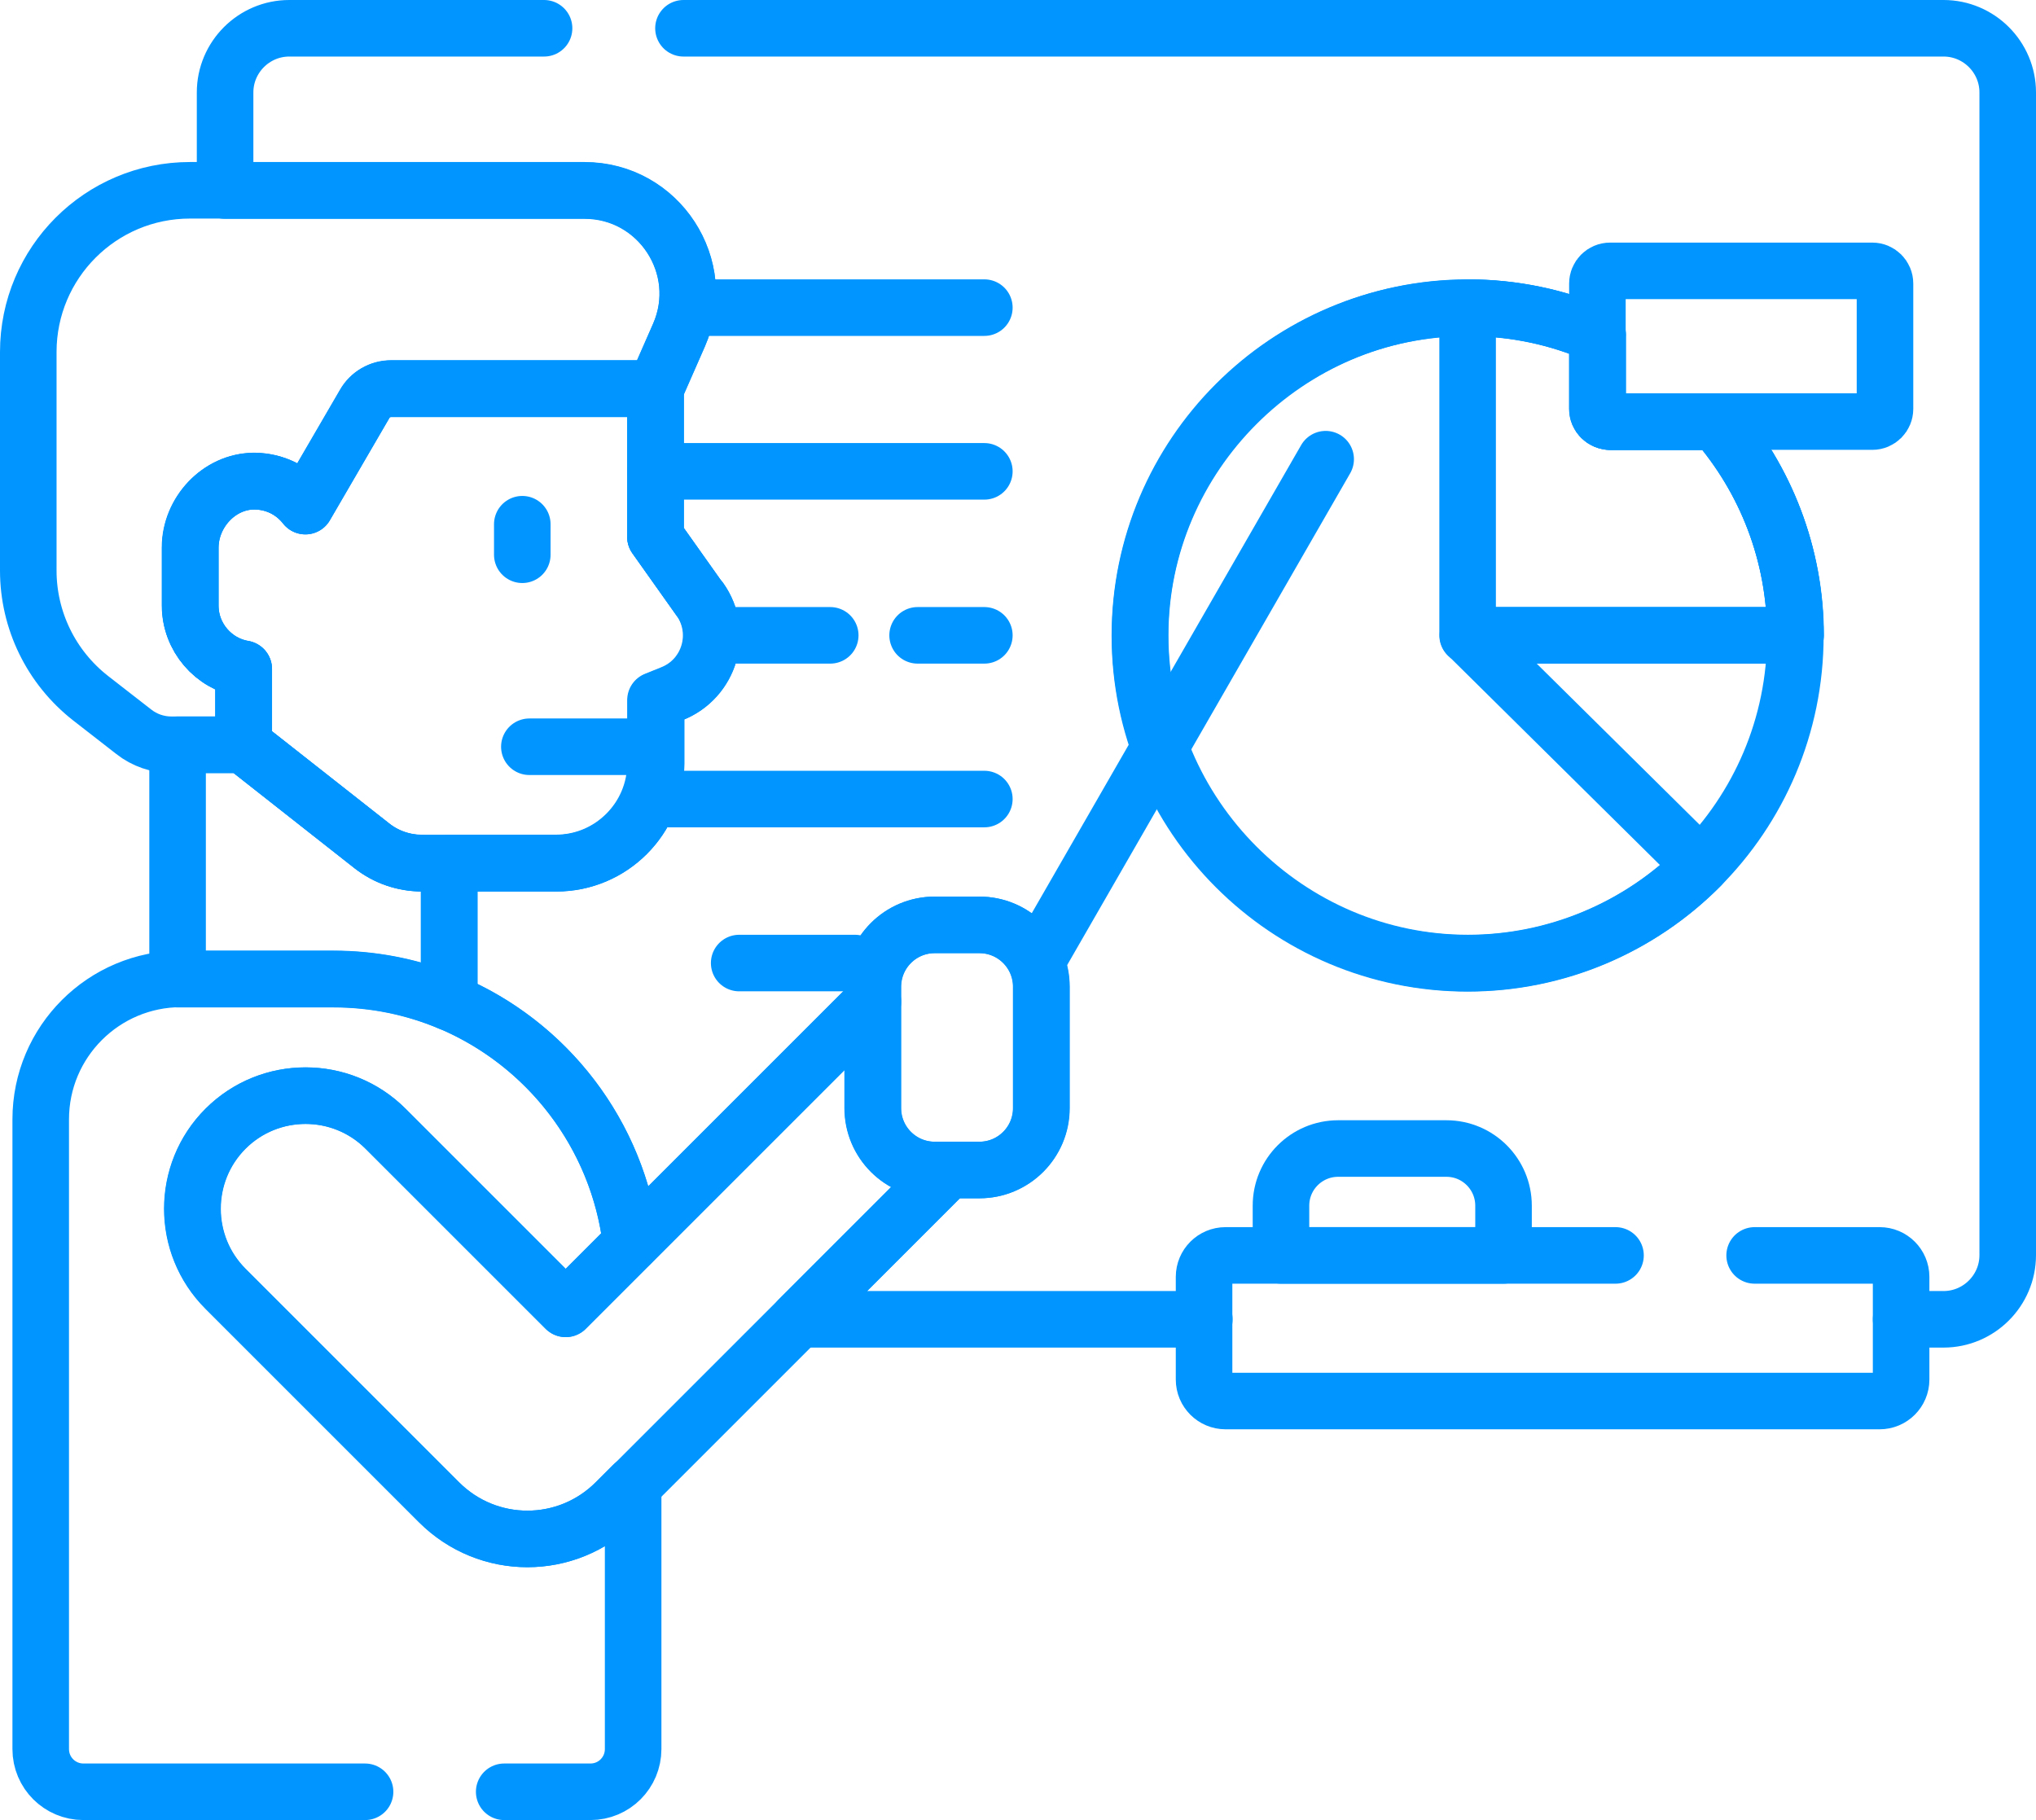<?xml version="1.0" encoding="UTF-8"?>
<svg id="Layer_2" data-name="Layer 2" xmlns="http://www.w3.org/2000/svg" viewBox="0 0 72 64.37">
  <defs>
    <style>
      .cls-1 {
        fill: none;
        stroke: #0195ff;
        stroke-linecap: round;
        stroke-linejoin: round;
        stroke-width: 2px;
      }
    </style>
  </defs>
  <g id="Layer_1-2" data-name="Layer 1">
    <g>
      <g>
        <g>
          <path class="cls-1" d="m67.23,46.66h1.5c1.25,0,2.27-1.02,2.27-2.27V3.27c0-1.25-1.02-2.27-2.27-2.27H24.17"/>
          <path class="cls-1" d="m19.24,1h-9.01c-1.25,0-2.27,1.02-2.27,2.27v3.47h12.71c2.63,0,4.4,2.71,3.34,5.12l-.83,1.89h0s0,0,0,0v5.24s0,0,0,0l1.56,2.2c.83,1.17.35,2.81-.99,3.34l-.57.23s0,0,0,0v2.24c0,1.94-1.58,3.52-3.52,3.52h-3.78v4.92c3.46,1.45,5.98,4.67,6.44,8.53l8.55-8.55v-.52c0-1.21.98-2.19,2.19-2.19h1.58c1.21,0,2.19.98,2.19,2.19v4.29c0,1.21-.98,2.19-2.19,2.19h-1.11l-5.28,5.28h14.34"/>
          <g>
            <g>
              <path class="cls-1" d="m56.94,14.91c-.25,0-.45-.2-.45-.45v-2.63c-1.41-.61-2.96-.94-4.59-.94-6.4,0-11.59,5.19-11.59,11.59s5.19,11.59,11.59,11.59,11.59-5.19,11.59-11.59c0-2.89-1.06-5.53-2.81-7.56h-3.74Z"/>
              <path class="cls-1" d="m60.66,14.91h-3.71c-.25,0-.45-.2-.45-.45v-2.62c-1.41-.62-2.96-.96-4.59-.96-6.36,0-11.59,5.23-11.59,11.59s5.23,11.59,11.59,11.59c3.09,0,6.06-1.24,8.24-3.44l-8.24-8.15h11.59c0-2.88-1.07-5.52-2.84-7.56Z"/>
              <path class="cls-1" d="m56.49,11.82c-1.41-.61-2.96-.94-4.59-.94v11.59h11.59c0-2.89-1.06-5.53-2.81-7.56"/>
            </g>
            <g>
              <line class="cls-1" x1="34.81" y1="10.88" x2="24.64" y2="10.88"/>
              <line class="cls-1" x1="34.81" y1="16.67" x2="23.18" y2="16.67"/>
              <line class="cls-1" x1="29.36" y1="22.47" x2="25.3" y2="22.47"/>
              <line class="cls-1" x1="34.81" y1="22.47" x2="32.45" y2="22.47"/>
              <line class="cls-1" x1="34.81" y1="28.26" x2="23.46" y2="28.26"/>
              <line class="cls-1" x1="30.23" y1="34.06" x2="26.14" y2="34.06"/>
            </g>
          </g>
        </g>
        <g>
          <g>
            <path class="cls-1" d="m14.91,30.52c-.64,0-1.26-.22-1.77-.61l-4.53-3.57s0,0,0,0h0s-2.33,0-2.33,0v8.29s.09,0,.13,0h5.38c1.45,0,2.84.29,4.1.82v-4.92h-.97Z"/>
            <path class="cls-1" d="m24.74,21.19l-1.56-2.2s0,0,0,0v-5.24s0,0,0,0h-9.35c-.38,0-.74.2-.93.54l-2.1,3.61c-.42-.54-1.07-.88-1.81-.88-1.24,0-2.26,1.11-2.26,2.35v2.05c0,1.12.82,2.06,1.89,2.24v2.69s4.54,3.57,4.54,3.57c.5.4,1.13.61,1.77.61h4.75c1.94,0,3.52-1.58,3.52-3.52v-2.24s0,0,0,0l.57-.23c1.34-.53,1.82-2.17.99-3.34Z"/>
            <path class="cls-1" d="m24.74,21.19l-1.56-2.2s0,0,0,0v-5.24s0,0,0,0h-9.35c-.38,0-.74.2-.93.54l-2.1,3.61c-.42-.54-1.07-.88-1.81-.88-1.24,0-2.26,1.11-2.26,2.35v2.05c0,1.12.82,2.06,1.89,2.24v2.69s4.54,3.57,4.54,3.57c.5.4,1.13.61,1.77.61h4.75c1.94,0,3.52-1.58,3.52-3.52v-2.24s0,0,0,0l.57-.23c1.34-.53,1.82-2.17.99-3.34Z"/>
            <path class="cls-1" d="m1,12.45v7.73c0,1.76.81,3.42,2.2,4.51l1.53,1.19c.38.3.85.46,1.33.46h2.55v-2.69c-1.07-.18-1.89-1.12-1.89-2.24v-2.05c0-1.24,1.02-2.34,2.26-2.35.73,0,1.39.34,1.81.88l2.1-3.61c.19-.33.55-.54.93-.54h9.36l.83-1.89c1.06-2.41-.7-5.12-3.34-5.12H6.72c-3.16,0-5.72,2.56-5.72,5.72Z"/>
            <line class="cls-1" x1="18.47" y1="19.62" x2="18.47" y2="18.54"/>
          </g>
          <path class="cls-1" d="m17.83,63.37h3.05c.84,0,1.51-.68,1.51-1.51v-9.35l-.62.62c-1.73,1.73-4.52,1.73-6.25,0l-7.55-7.55c-1.56-1.56-1.56-4.1,0-5.66s4.1-1.56,5.66,0l6.37,6.37,2.32-2.32c-.63-5.26-5.1-9.35-10.53-9.35h-5.38c-2.74,0-4.97,2.22-4.97,4.97v22.27c0,.84.68,1.51,1.51,1.51h9.96"/>
        </g>
        <path class="cls-1" d="m33.06,41.38c-1.21,0-2.19-.98-2.19-2.19v-3.76l-10.86,10.86-6.37-6.37c-1.56-1.56-4.1-1.56-5.66,0h0c-1.56,1.56-1.56,4.1,0,5.66l7.55,7.55c1.73,1.73,4.52,1.73,6.25,0l11.75-11.75h-.46Z"/>
        <path class="cls-1" d="m34.63,41.38h-1.58c-1.21,0-2.19-.98-2.19-2.19v-4.29c0-1.21.98-2.19,2.19-2.19h1.58c1.21,0,2.19.98,2.19,2.19v4.29c0,1.21-.98,2.19-2.19,2.19Z"/>
        <line class="cls-1" x1="23.18" y1="26.41" x2="18.72" y2="26.41"/>
        <path class="cls-1" d="m66.21,14.91h-9.27c-.25,0-.45-.2-.45-.45v-4.43c0-.25.2-.45.45-.45h9.27c.25,0,.45.2.45.45v4.43c0,.25-.2.45-.45.45Z"/>
      </g>
      <path class="cls-1" d="m53.17,44.4v-1.76c0-1.11-.9-2.02-2.02-2.02h-3.83c-1.11,0-2.02.9-2.02,2.02v1.76h7.86Z"/>
      <path class="cls-1" d="m57.13,44.4h-13.79c-.42,0-.76.34-.76.76v3.63c0,.42.34.76.76.76h23.13c.42,0,.76-.34.76-.76v-3.63c0-.42-.34-.76-.76-.76h-4.42"/>
      <line class="cls-1" x1="36.73" y1="33.88" x2="46.88" y2="16.24"/>
    </g>
  </g>
</svg>
